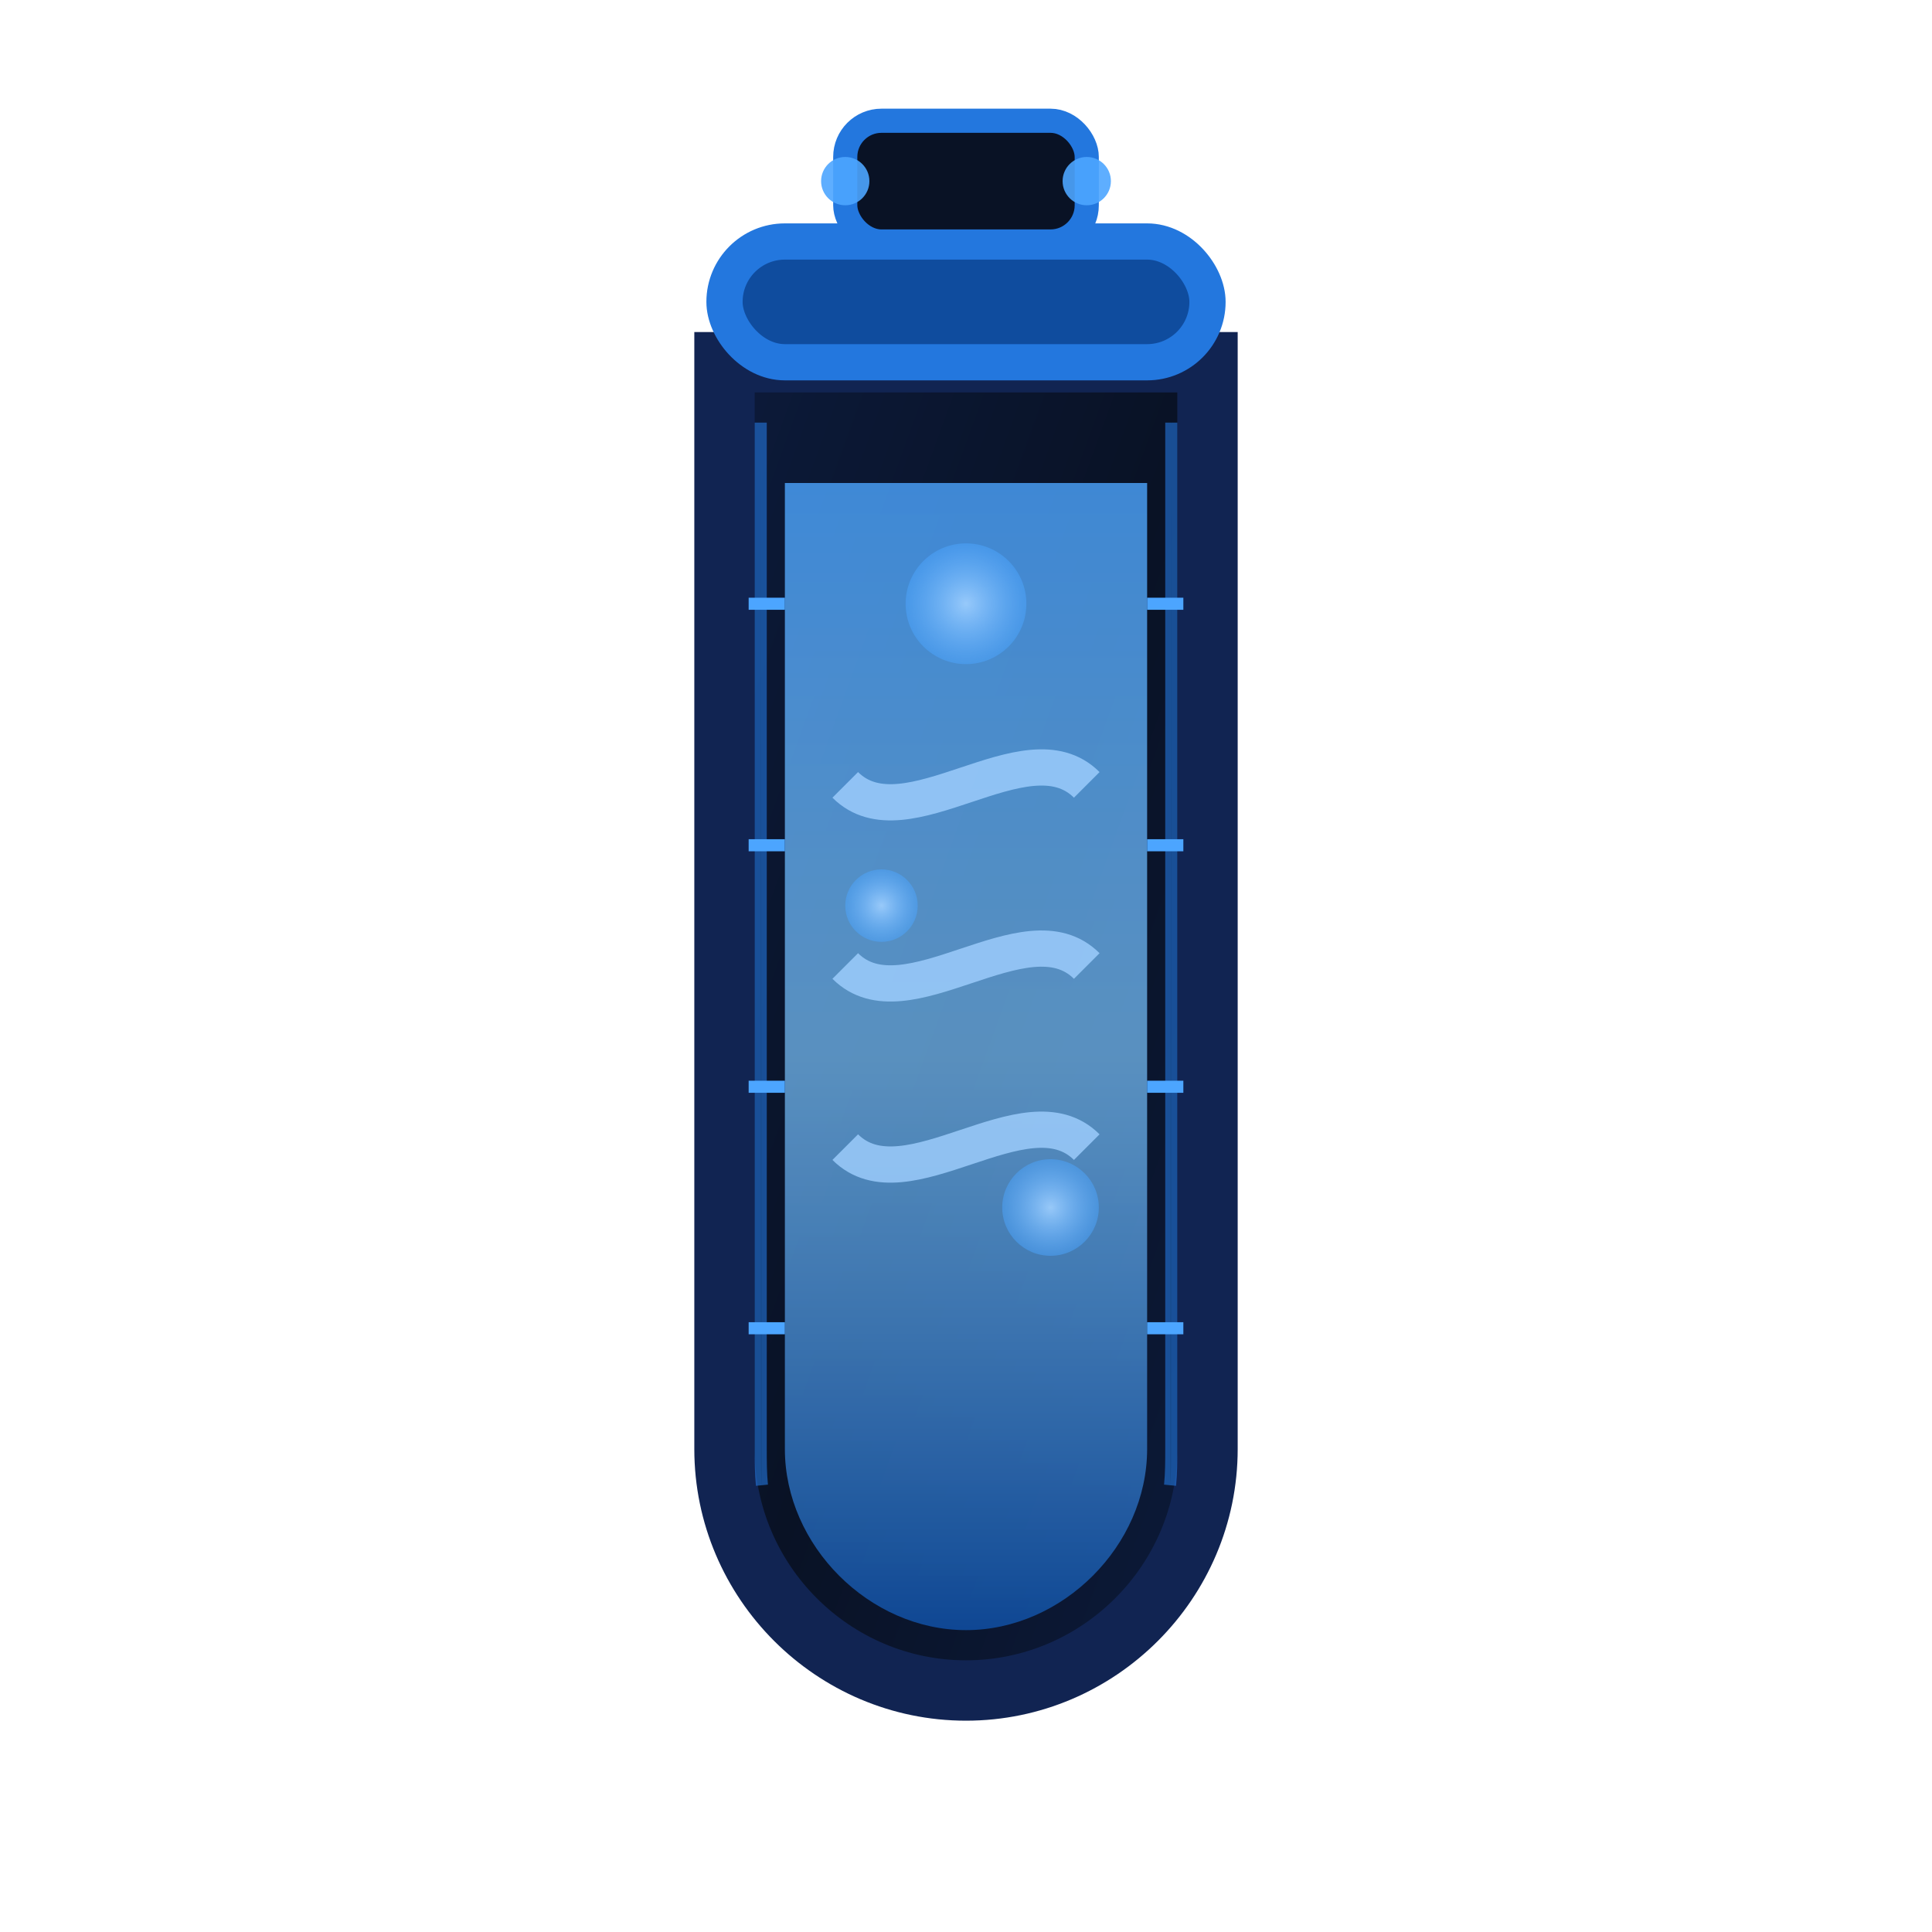 <?xml version="1.0" encoding="UTF-8" standalone="no"?>
<svg xmlns="http://www.w3.org/2000/svg" width="16" height="16" viewBox="0 0 16 16">
  <!-- Growth Serum Item - Futuristic Blue Theme -->
  
  <!-- Background Effects -->
  <defs>
    <filter id="glow">
      <feGaussianBlur stdDeviation="0.5" result="blur"/>
      <feComposite in="SourceGraphic" in2="blur" operator="over"/>
    </filter>
    
    <filter id="serumGlow">
      <feGaussianBlur stdDeviation="0.8" result="blur"/>
      <feComposite in="SourceGraphic" in2="blur" operator="over"/>
    </filter>
    
    <linearGradient id="glassGradient" x1="0%" y1="0%" x2="100%" y2="100%">
      <stop offset="0%" stop-color="#0c1a3a" />
      <stop offset="50%" stop-color="#091225" />
      <stop offset="100%" stop-color="#0c1a3a" />
    </linearGradient>
    
    <linearGradient id="serumGradient" x1="0%" y1="0%" x2="0%" y2="100%">
      <stop offset="0%" stop-color="#4ca5ff" stop-opacity="0.8" />
      <stop offset="50%" stop-color="#7bc5ff" stop-opacity="0.7" />
      <stop offset="100%" stop-color="#0f4c9e" stop-opacity="0.9" />
    </linearGradient>
    
    <radialGradient id="bubbleGradient" cx="50%" cy="50%" r="50%" fx="50%" fy="50%">
      <stop offset="0%" stop-color="#a0d0ff" stop-opacity="0.9" />
      <stop offset="100%" stop-color="#4ca5ff" stop-opacity="0.5" />
    </radialGradient>
  </defs>

  <!-- Glass Vial -->
  <path d="M6,3 L6,12 C6,13.1 6.9,14 8,14 C9.1,14 10,13.1 10,12 L10,3 Z" fill="url(#glassGradient)" stroke="#112452" stroke-width="0.5"/>
  
  <!-- Serum Fluid -->
  <path d="M6.5,4 L6.5,12 C6.5,12.8 7.2,13.5 8,13.5 C8.8,13.5 9.5,12.8 9.5,12 L9.5,4 Z" fill="url(#serumGradient)" filter="url(#serumGlow)">
    <animate attributeName="opacity" values="0.8;1;0.8" dur="3s" repeatCount="indefinite" />
  </path>
  
  <!-- Vial Top Cap -->
  <rect x="6" y="2" width="4" height="1" rx="0.5" ry="0.5" fill="#0f4c9e" stroke="#2377de" stroke-width="0.3"/>
  <rect x="7" y="1" width="2" height="1" rx="0.3" ry="0.3" fill="#091225" stroke="#2377de" stroke-width="0.2"/>
  
  <!-- Glowing Growth Particles -->
  <circle cx="8" cy="5" r="0.5" fill="url(#bubbleGradient)" filter="url(#glow)">
    <animate attributeName="cy" values="12;5;12" dur="7s" repeatCount="indefinite" />
    <animate attributeName="opacity" values="0.8;1;0.8" dur="3s" repeatCount="indefinite" />
  </circle>
  <circle cx="7.3" cy="7.5" r="0.3" fill="url(#bubbleGradient)" filter="url(#glow)">
    <animate attributeName="cy" values="12;7.5;12" dur="8s" repeatCount="indefinite" />
    <animate attributeName="opacity" values="1;0.7;1" dur="3.5s" repeatCount="indefinite" />
  </circle>
  <circle cx="8.7" cy="10" r="0.4" fill="url(#bubbleGradient)" filter="url(#glow)">
    <animate attributeName="cy" values="12;9;12" dur="6s" repeatCount="indefinite" />
    <animate attributeName="opacity" values="0.7;1;0.7" dur="4s" repeatCount="indefinite" />
  </circle>
  
  <!-- DNA-like Structure in Serum -->
  <path d="M7,6.5 C7.5,7 8.5,6 9,6.5" 
        stroke="#a0d0ff" stroke-width="0.3" opacity="0.8" fill="none">
    <animate attributeName="opacity" values="0.6;0.9;0.6" dur="3s" repeatCount="indefinite" />
  </path>
  <path d="M7,8 C7.5,8.5 8.5,7.5 9,8" 
        stroke="#a0d0ff" stroke-width="0.3" opacity="0.8" fill="none">
    <animate attributeName="opacity" values="0.9;0.6;0.9" dur="3.3s" repeatCount="indefinite" />
  </path>
  <path d="M7,9.5 C7.5,10 8.5,9 9,9.5" 
        stroke="#a0d0ff" stroke-width="0.3" opacity="0.8" fill="none">
    <animate attributeName="opacity" values="0.6;0.9;0.6" dur="3.6s" repeatCount="indefinite" />
  </path>
  
  <!-- Vial Highlights and Details -->
  <path d="M6.3,3.5 L6.3,12 C6.3,12.1 6.3,12.2 6.31,12.3" stroke="#2377de" stroke-width="0.1" opacity="0.6"/>
  <path d="M9.7,3.5 L9.7,12 C9.7,12.1 9.7,12.2 9.69,12.3" stroke="#2377de" stroke-width="0.1" opacity="0.6"/>
  
  <!-- Measurements on Side -->
  <line x1="6.2" y1="5" x2="6.5" y2="5" stroke="#4ca5ff" stroke-width="0.1"/>
  <line x1="6.2" y1="7" x2="6.5" y2="7" stroke="#4ca5ff" stroke-width="0.1"/>
  <line x1="6.2" y1="9" x2="6.5" y2="9" stroke="#4ca5ff" stroke-width="0.1"/>
  <line x1="6.2" y1="11" x2="6.5" y2="11" stroke="#4ca5ff" stroke-width="0.1"/>
  
  <line x1="9.5" y1="5" x2="9.8" y2="5" stroke="#4ca5ff" stroke-width="0.1"/>
  <line x1="9.5" y1="7" x2="9.8" y2="7" stroke="#4ca5ff" stroke-width="0.1"/>
  <line x1="9.5" y1="9" x2="9.8" y2="9" stroke="#4ca5ff" stroke-width="0.1"/>
  <line x1="9.5" y1="11" x2="9.8" y2="11" stroke="#4ca5ff" stroke-width="0.1"/>
  
  <!-- Labels -->
  <circle cx="7" cy="1.5" r="0.2" fill="#4ca5ff" opacity="0.9">
    <animate attributeName="opacity" values="0.7;1;0.7" dur="2s" repeatCount="indefinite" />
  </circle>
  <circle cx="9" cy="1.5" r="0.2" fill="#4ca5ff" opacity="0.9">
    <animate attributeName="opacity" values="1;0.7;1" dur="2s" repeatCount="indefinite" />
  </circle>
</svg>